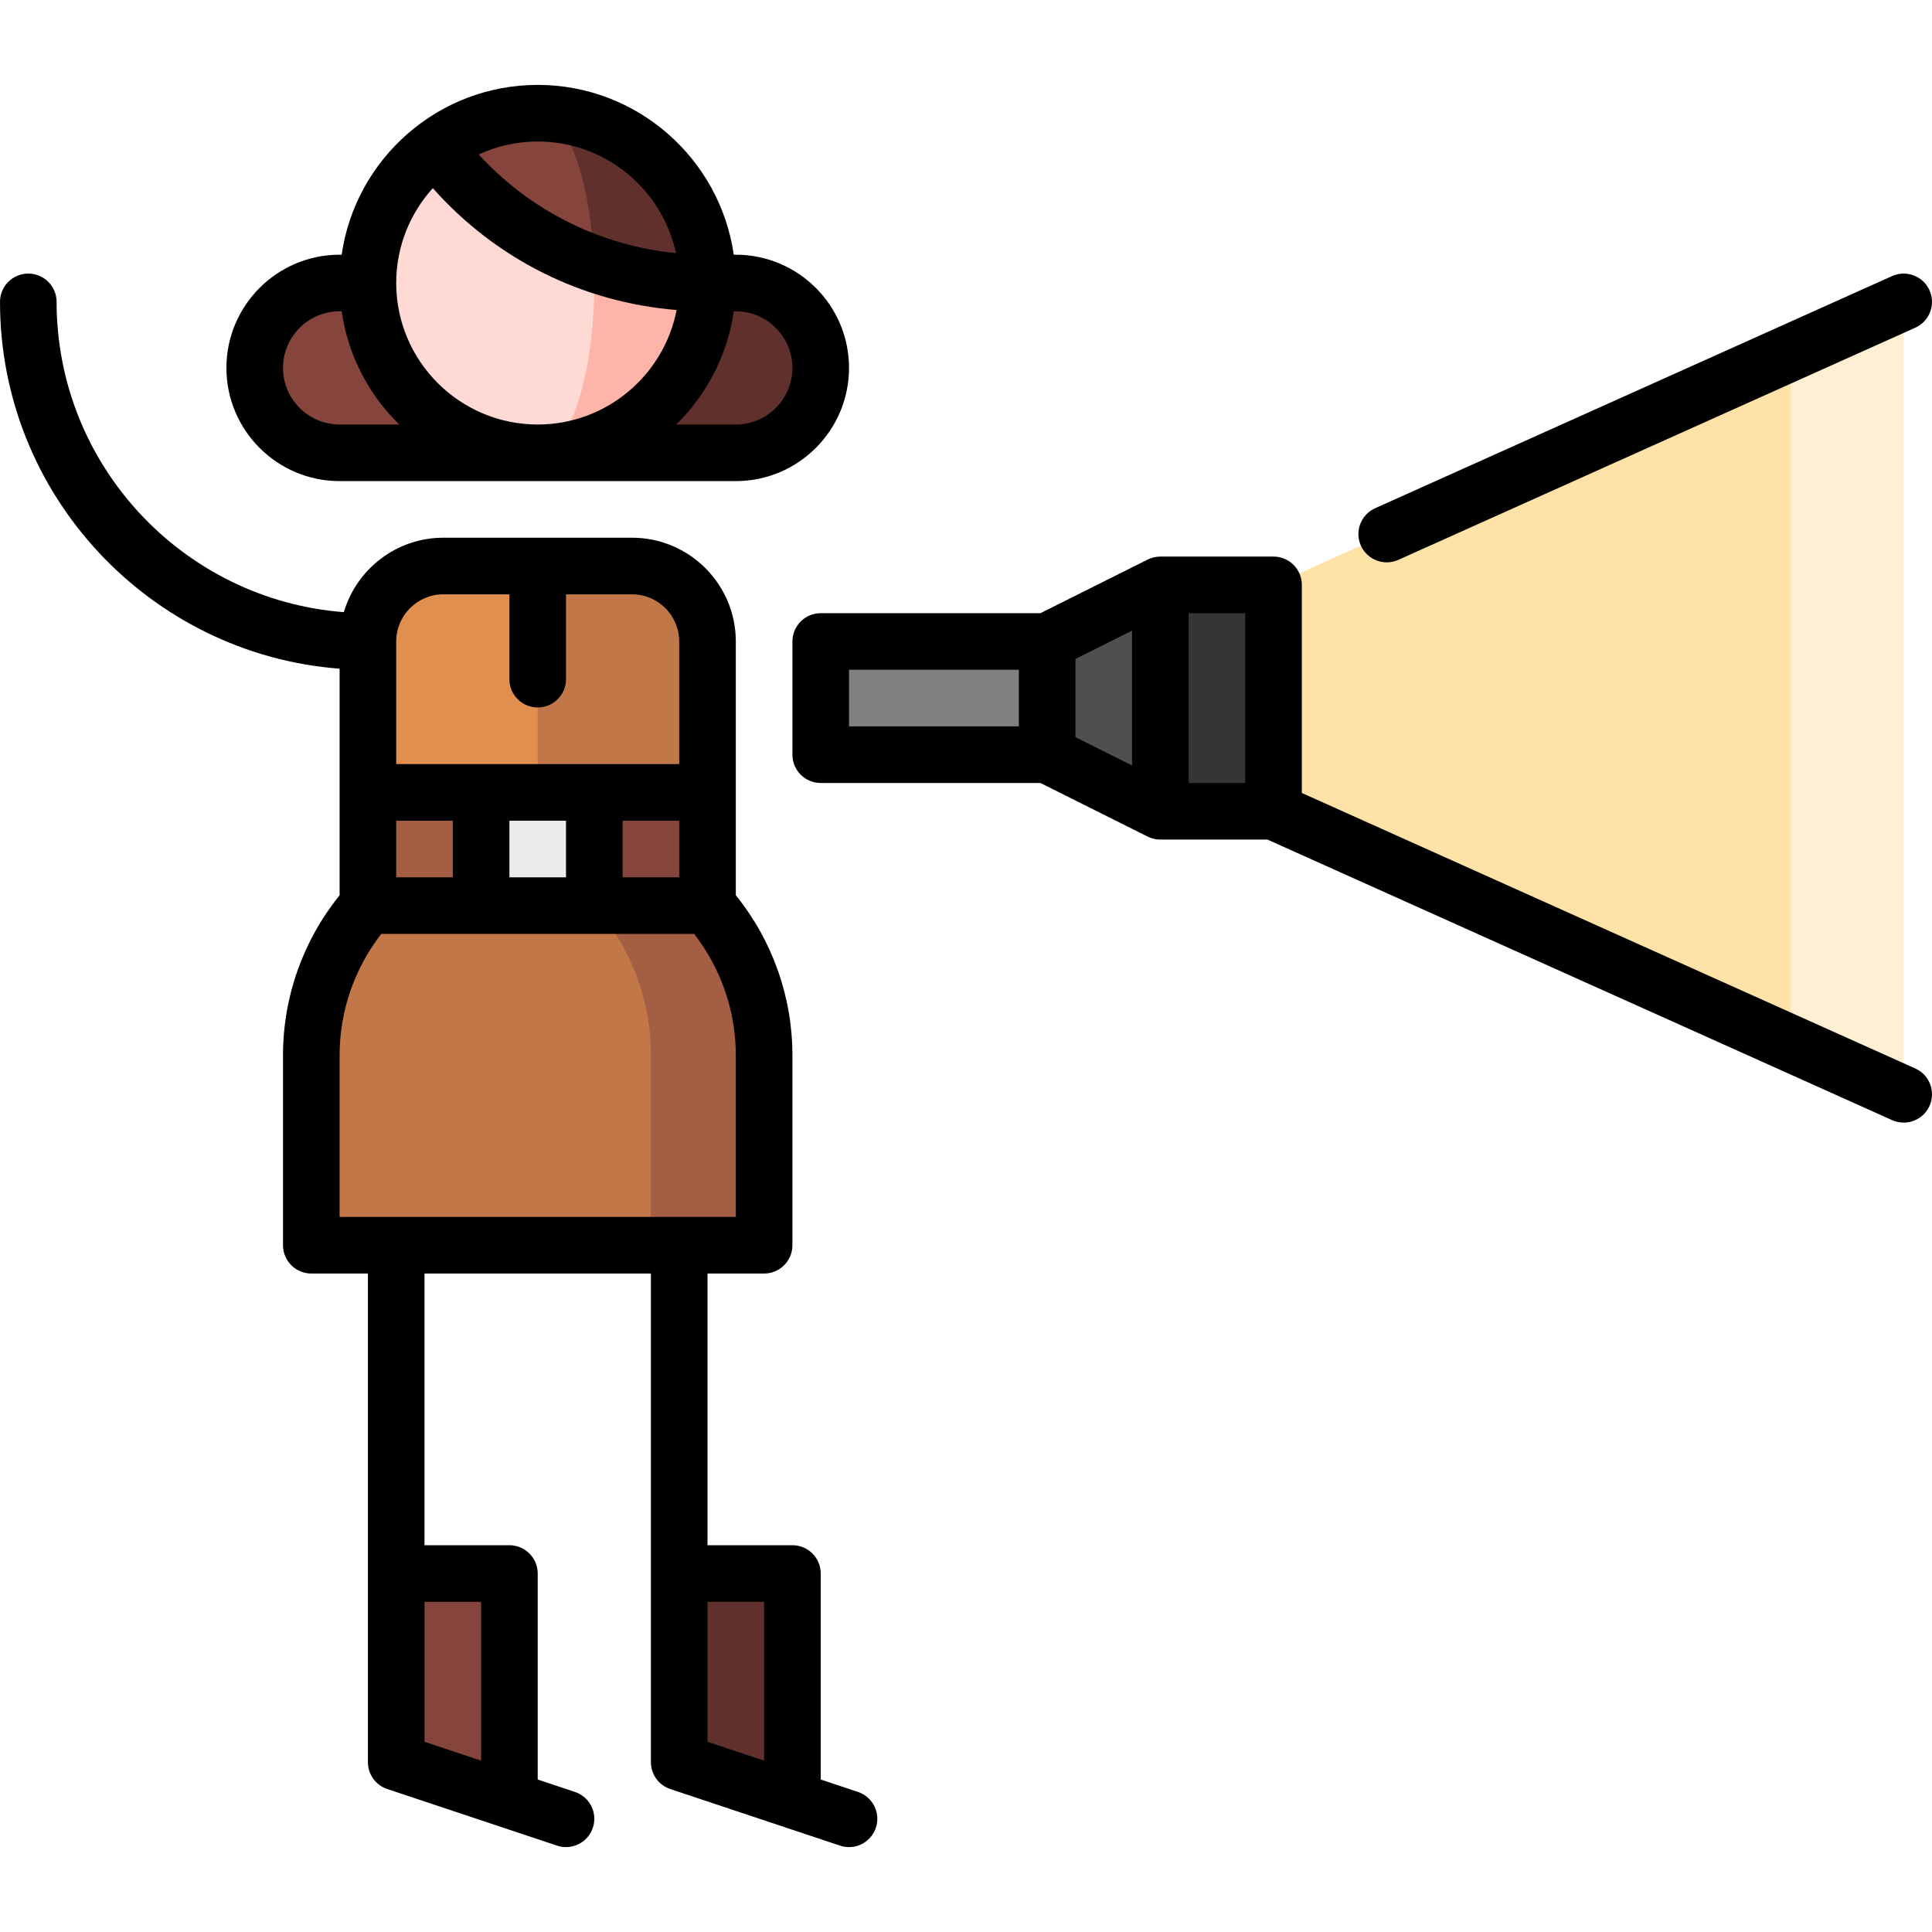 <?xml version="1.0" encoding="iso-8859-1"?>
<!-- Generator: Adobe Illustrator 19.0.0, SVG Export Plug-In . SVG Version: 6.00 Build 0)  -->
<svg version="1.1" id="Capa_1" xmlns="http://www.w3.org/2000/svg" xmlns:xlink="http://www.w3.org/1999/xlink" x="0px" y="0px"
	 viewBox="0 0 512.002 512.002" style="enable-background:new 0 0 512.002 512.002;" xml:space="preserve">
<path style="fill:#85453D;" d="M90,75c-12.426,0-22.5,10.073-22.5,22.5c0,12.426,10.074,22.5,22.5,22.5h52.5V75H90z"/>
<path style="fill:#60312C;" d="M195,75h-52.5v45H195c12.426,0,22.5-10.074,22.5-22.5C217.5,85.073,207.427,75,195,75z"/>
<polygon style="fill:#85453D;" points="105,417 105,467 135,477 135,417 "/>
<polygon style="fill:#60312C;" points="210,417 210,477 180,467 180,417 "/>
<path style="fill:#FFB4A9;" d="M156.592,59.547L142.5,120c24.853,0,45-20.147,45-45L156.592,59.547z"/>
<path style="fill:#FFD9D4;" d="M157.5,75c0-5.429-0.321-10.634-0.908-15.453l-41.095-20.546C104.57,47.212,97.5,60.28,97.5,75
	c0,24.853,20.147,45,45,45C150.784,120,157.5,99.853,157.5,75z"/>
<path style="fill:#60312C;" d="M142.5,30l14.899,39.832C166.812,73.173,176.941,75,187.5,75C187.5,50.147,167.353,30,142.5,30z"/>
<path style="fill:#85453D;" d="M142.5,30c-10.132,0-19.481,3.35-27.003,9.002c10.532,14.02,25.066,24.856,41.901,30.831
	C156.544,47.415,150.201,30,142.5,30z"/>
<rect x="217.5" y="170" style="fill:#808080;" width="90" height="30"/>
<polygon style="fill:#4F4F4F;" points="307.497,155 277.497,170 277.497,200 307.497,215 322.5,185 "/>
<rect x="307.5" y="155" style="fill:#353535;" width="60" height="60"/>
<polygon style="fill:#FFF0D3;" points="504.5,80 474.5,93.473 414.5,185 474.5,276.527 504.5,290 "/>
<polygon style="fill:#FFE2A8;" points="337.5,155 337.5,215 474.5,276.527 474.5,93.473 "/>
<polygon style="fill:#85453D;" points="127.5,270 187.5,240 187.5,210 127.5,180 "/>
<polygon style="fill:#EBEBEB;" points="112.5,270 157.5,240 157.5,210 112.5,180 "/>
<polygon style="fill:#A45E43;" points="127.5,270 97.5,240 97.5,210 127.5,180 "/>
<path style="fill:#C27749;" d="M167.5,150h-25l-30,29.994l30,29.994l45,0.012v-40C187.5,158.954,178.546,150,167.5,150z"/>
<path style="fill:#E18F4E;" d="M142.5,150h-25c-11.046,0-20,8.954-20,20v40l45-0.012V150z"/>
<path style="fill:#A45E43;" d="M187.5,240h-30l15,90h30v-50.335C202.5,264.454,196.829,250.575,187.5,240z"/>
<path style="fill:#C27749;" d="M157.5,240h-60c-9.329,10.575-15,24.454-15,39.665V330h90v-50.335
	C172.5,264.454,166.829,250.575,157.5,240z"/>
<path d="M227.372,474.885l-9.872-3.291V417c0-4.142-3.358-7.5-7.5-7.5h-22.5v-72h15c4.142,0,7.5-3.358,7.5-7.5v-50.335
	c0-15.471-5.307-30.417-15-42.406V170c0-15.164-12.336-27.5-27.5-27.5h-50c-12.465,0-23.013,8.339-26.375,19.729
	C48.605,158.961,15,123.343,15,80c0-4.142-3.358-7.5-7.5-7.5S0,75.858,0,80c0,51.239,39.729,93.372,90,97.214v60.045
	c-9.693,11.989-15,26.935-15,42.406V330c0,4.142,3.358,7.5,7.5,7.5h15V467c0,3.228,2.066,6.094,5.128,7.115l30.128,10.043
	c0.019,0.006,14.872,4.957,14.872,4.957c0.787,0.262,1.586,0.387,2.373,0.387c3.14,0,6.066-1.988,7.114-5.13
	c1.31-3.93-0.814-8.177-4.744-9.487l-9.872-3.291V417c0-4.142-3.358-7.5-7.5-7.5h-22.5v-72h60V467c0,3.228,2.066,6.094,5.128,7.115
	l30.128,10.043c0.019,0.006,14.872,4.957,14.872,4.957c0.787,0.262,1.586,0.387,2.373,0.387c3.14,0,6.066-1.988,7.114-5.13
	C233.425,480.442,231.301,476.195,227.372,474.885z M127.5,424.5v42.094l-15-5V424.5H127.5z M164.998,232.5v-15H180v15H164.998z
	 M135,232.5v-15h14.998v15H135z M105,232.5v-15h15v15H105z M117.5,157.5H135v22.488c0,4.142,3.358,7.5,7.5,7.5s7.5-3.358,7.5-7.5
	V157.5h17.5c6.893,0,12.5,5.607,12.5,12.5v32.5h-22.27c-0.078-0.002-0.154-0.012-0.232-0.012s-0.154,0.009-0.232,0.012H105V170
	C105,163.107,110.607,157.5,117.5,157.5z M90,279.665c0-11.686,3.905-22.981,11.039-32.165h82.923
	c7.133,9.184,11.039,20.479,11.039,32.165V322.5H90V279.665z M187.5,424.5h15v42.094l-15-5V424.5z"/>
<path d="M90,127.5h105c16.542,0,30-13.458,30-30s-13.458-30-30-30h-0.544c-3.651-25.407-25.554-45-51.956-45
	s-48.304,19.593-51.956,45H90c-16.542,0-30,13.458-30,30S73.458,127.5,90,127.5z M210,97.5c0,8.271-6.729,15-15,15h-15.808
	c8.054-7.882,13.586-18.324,15.263-30H195C203.271,82.5,210,89.229,210,97.5z M179.151,67.08c-20.154-2-38.58-11.212-52.297-26.147
	c4.766-2.198,10.063-3.433,15.646-3.433C160.46,37.5,175.505,50.194,179.151,67.08z M114.7,49.861
	c16.691,18.803,39.576,30.244,64.607,32.299c-3.352,17.264-18.577,30.34-36.806,30.34c-20.678,0-37.5-16.822-37.5-37.5
	C105,65.337,108.675,56.517,114.7,49.861z M90,82.5h0.544c1.678,11.676,7.21,22.118,15.263,30H90c-8.271,0-15-6.729-15-15
	S81.729,82.5,90,82.5z"/>
<path d="M507.573,283.158L345,210.146V155c0-4.142-3.358-7.5-7.5-7.5h-30.003c-0.291,0.002-0.56,0.019-0.824,0.048
	c-0.077,0.009-0.153,0.024-0.229,0.035c-0.197,0.028-0.392,0.06-0.584,0.103c-0.086,0.019-0.17,0.043-0.255,0.066
	c-0.181,0.047-0.361,0.1-0.536,0.16c-0.087,0.03-0.173,0.062-0.258,0.094c-0.173,0.067-0.342,0.14-0.509,0.219
	c-0.052,0.025-0.106,0.042-0.158,0.068L275.727,162.5H217.5c-4.142,0-7.5,3.358-7.5,7.5v30c0,4.142,3.358,7.5,7.5,7.5h58.227
	l28.417,14.208c0.051,0.026,0.106,0.043,0.158,0.068c0.167,0.079,0.336,0.152,0.509,0.219c0.086,0.033,0.172,0.065,0.258,0.094
	c0.176,0.06,0.355,0.113,0.536,0.16c0.085,0.022,0.169,0.046,0.255,0.066c0.192,0.043,0.387,0.075,0.584,0.103
	c0.077,0.011,0.152,0.026,0.229,0.035c0.264,0.029,0.533,0.046,0.805,0.047c0.019,0.001,28.415,0.001,28.415,0.001l165.534,74.342
	c0.998,0.448,2.042,0.66,3.068,0.66c2.863,0,5.597-1.648,6.846-4.429C513.039,289.294,511.351,284.855,507.573,283.158z M330,207.5
	h-15v-45h15V207.5z M285,174.633l15-7.5v35.732l-15-7.5V174.633z M225,177.5h45v15h-45V177.5z"/>
<path d="M367.504,149.029c1.027,0,2.071-0.212,3.068-0.66l137-61.527c3.778-1.697,5.466-6.136,3.769-9.915
	c-1.696-3.778-6.134-5.465-9.915-3.769l-137,61.527c-3.778,1.697-5.466,6.136-3.769,9.915
	C361.907,147.38,364.641,149.029,367.504,149.029z"/>
<g>
</g>
<g>
</g>
<g>
</g>
<g>
</g>
<g>
</g>
<g>
</g>
<g>
</g>
<g>
</g>
<g>
</g>
<g>
</g>
<g>
</g>
<g>
</g>
<g>
</g>
<g>
</g>
<g>
</g>
</svg>
